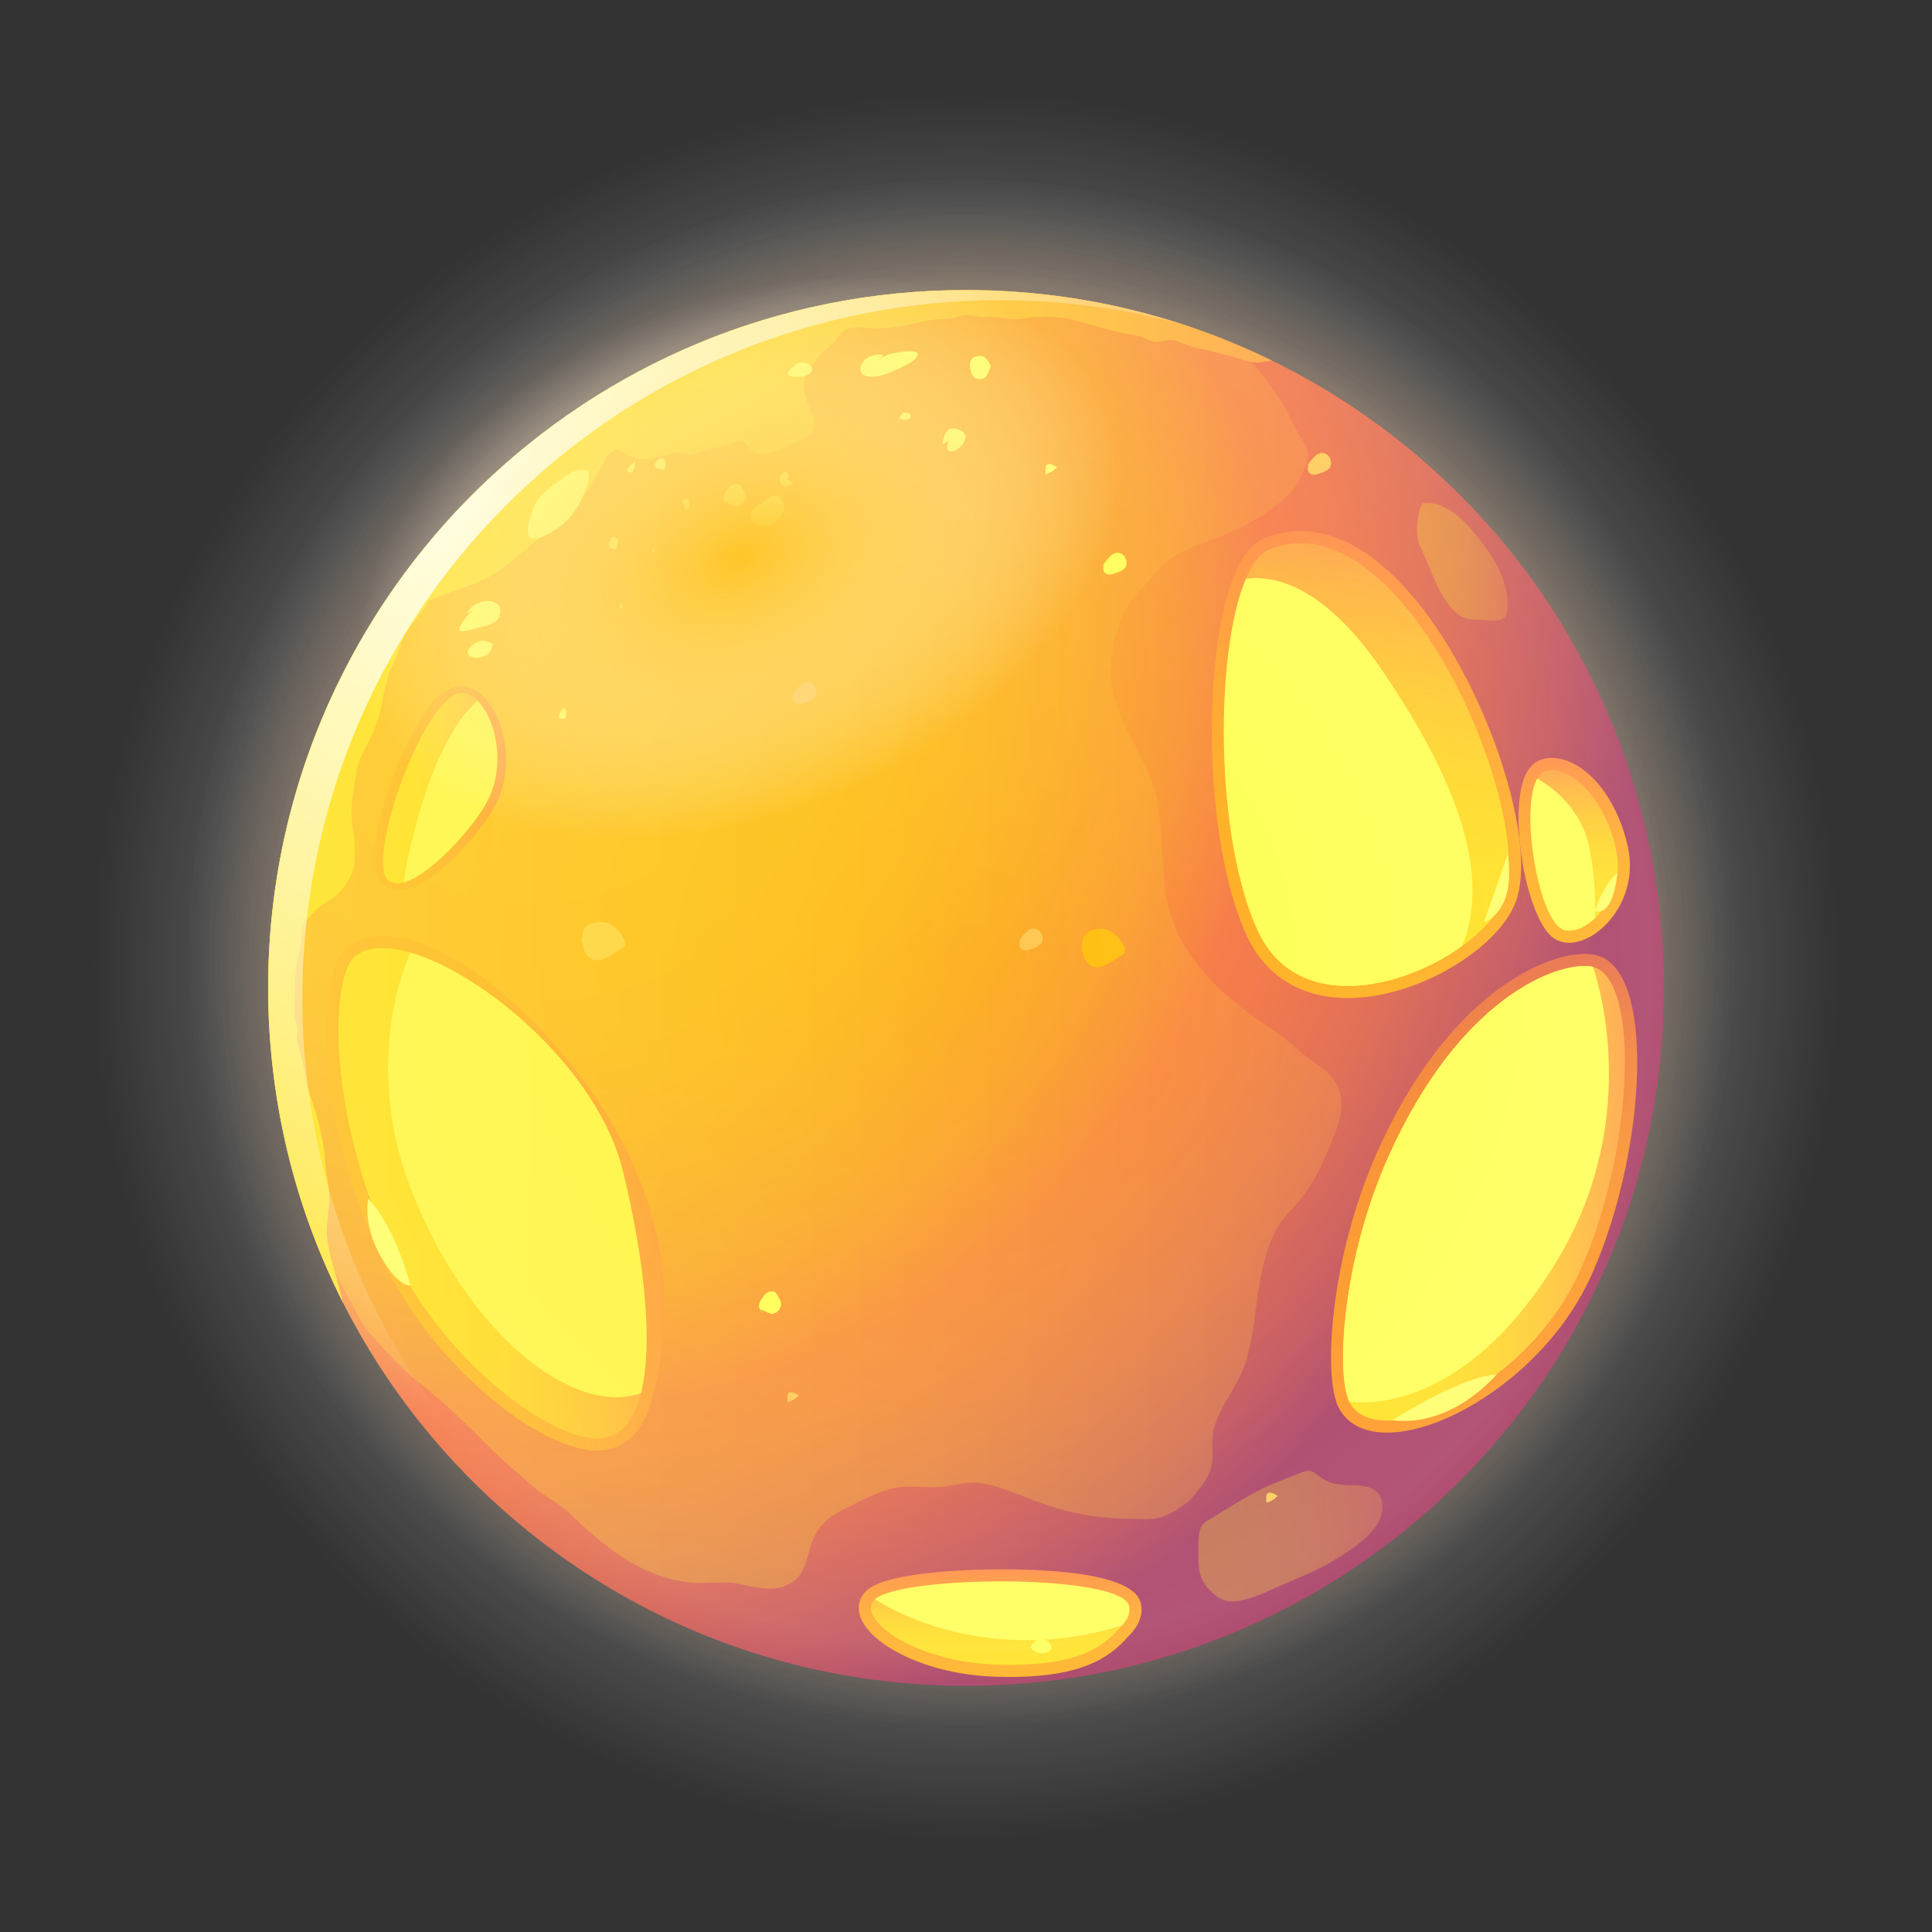 <svg width="440" height="440" viewBox="0 0 440 440" fill="none" xmlns="http://www.w3.org/2000/svg">
    <rect x="0" y="0" width="440" height="440" fill="#333333" stroke="none"/>
    <circle cx="220" cy="220" r="160" fill="url(#paint0_radial_2164_295449)" />
    <path
        d="M219.125 392.865C316.327 392.865 395.125 314.067 395.125 216.865C395.125 119.663 316.327 40.865 219.125 40.865C121.923 40.865 43.125 119.663 43.125 216.865C43.125 314.067 121.923 392.865 219.125 392.865Z"
        fill="url(#paint1_radial_2164_295449)" style="mix-blend-mode:screen" />
    <path
        d="M220.001 395.171C316.744 395.171 395.17 316.745 395.17 220.002C395.17 123.259 316.744 44.833 220.001 44.833C123.258 44.833 44.832 123.259 44.832 220.002C44.832 316.745 123.258 395.171 220.001 395.171Z"
        fill="url(#paint2_radial_2164_295449)" />
    <path fill-rule="evenodd" clip-rule="evenodd"
        d="M378.932 225.001C378.932 270.957 359.441 312.338 328.261 341.338C313.345 355.234 295.787 366.261 276.408 373.621C258.873 380.292 239.88 383.93 220.002 383.93C212.945 383.93 205.971 383.46 199.16 382.579C168.475 378.554 140.58 365.79 117.972 346.825C101.541 333.069 87.925 316.033 78.137 296.732C71.988 284.602 67.357 271.591 64.492 257.946C64.464 257.918 64.464 257.862 64.464 257.806C62.261 247.217 61.073 236.246 61.073 225.001C61.073 193.626 70.171 164.38 85.856 139.732C92.527 129.255 100.358 119.663 109.205 111.059C137.85 83.215 176.911 66.067 220.002 66.067C223.478 66.067 226.897 66.179 230.312 66.398C248.368 67.558 265.6 71.718 281.481 78.416C284.266 79.576 286.996 80.816 289.698 82.139C305.136 89.667 319.14 99.617 331.271 111.524C360.684 140.333 378.936 180.526 378.936 224.996L378.932 225.001Z"
        fill="url(#paint3_radial_2164_295449)" />
    <path fill-rule="evenodd" clip-rule="evenodd"
        d="M136.084 330.367C122.761 330.367 98.238 310.96 86.583 285.934C71.997 254.703 71.885 221.875 78.934 215.824C80.96 214.058 83.69 213.159 87.021 213.159C89.182 213.159 91.605 213.546 94.228 214.305C111.119 219.192 134.416 242.503 144.493 265.833C154.364 288.683 151.434 306.841 148.653 317.943C146.137 328.168 140.435 330.344 136.093 330.367H136.079H136.084Z"
        fill="url(#paint4_linear_2164_295449)" />
    <path fill-rule="evenodd" clip-rule="evenodd"
        d="M145.979 317.272C144.409 323.668 141.264 327.581 136.08 327.609C124.582 327.609 100.545 309.385 89.075 284.769C74.438 253.422 75.263 222.602 80.723 217.915C83.48 215.516 88.027 215.381 93.459 216.951C110.523 221.884 136.243 243.886 141.814 266.489C146.557 285.734 148.9 305.607 145.979 317.272Z"
        fill="url(#paint5_linear_2164_295449)" />
    <path fill-rule="evenodd" clip-rule="evenodd"
        d="M91.158 202.715C89.392 202.771 87.878 202.132 86.774 200.865C82.437 195.746 88.772 178.183 91.577 171.843C96.072 161.683 100.512 156.456 104.774 156.307C106.354 156.255 107.914 156.824 109.279 157.918H109.344L110.174 158.715C115.032 163.565 117.283 174.587 112.885 183.265C109.698 189.55 99.72 200.604 92.988 202.421C92.369 202.593 91.745 202.696 91.153 202.715H91.158Z"
        fill="url(#paint6_linear_2164_295449)" />
    <path fill-rule="evenodd" clip-rule="evenodd"
        d="M111.105 182.222C107.989 188.362 98.02 199.323 91.894 200.982C90.333 201.42 89.033 201.21 88.144 200.19C83.615 194.846 96.687 158.133 105.115 157.839C106.382 157.797 107.644 158.422 108.73 159.572H108.757C112.801 163.606 115.307 173.925 111.101 182.227L111.105 182.222Z"
        fill="url(#paint7_linear_2164_295449)" />
    <path fill-rule="evenodd" clip-rule="evenodd"
        d="M315.893 326.272C310.545 326.272 306.595 324.176 304.768 320.37C301.251 312.967 303.054 285.953 313.783 262.083C329.701 226.617 351.544 217.244 360.875 217.244C361.537 217.244 362.147 217.286 362.702 217.366C363.06 217.421 363.368 217.487 363.68 217.589C366.098 218.181 368.213 220.142 369.759 223.352C376.043 236.41 372.428 268.651 362.17 290.993C352.602 311.784 330.106 326.272 315.898 326.272H315.893Z"
        fill="url(#paint8_linear_2164_295449)" />
    <path fill-rule="evenodd" clip-rule="evenodd"
        d="M359.664 289.843C347.068 317.216 313.019 331.196 307.256 319.177C304.335 313.028 305.518 287.197 316.298 263.215C332.482 227.153 354.619 218.996 362.31 220.095C362.478 220.123 362.641 220.151 362.809 220.207C373.7 222.909 372.042 262.884 359.664 289.847V289.843Z"
        fill="url(#paint9_linear_2164_295449)" />
    <path fill-rule="evenodd" clip-rule="evenodd"
        d="M357.396 214.706C356.18 214.706 355.076 214.412 354.111 213.83C347.547 209.879 343.168 184.043 347.692 175.961C348.936 173.715 350.603 172.989 351.782 172.774C352.271 172.677 352.816 172.625 353.375 172.625C360.782 172.625 368.245 181.346 370.742 192.908C372.494 200.926 369 207.573 365.143 211.123C362.73 213.392 359.897 214.706 357.396 214.706Z"
        fill="url(#paint10_linear_2164_295449)" />
    <path fill-rule="evenodd" clip-rule="evenodd"
        d="M363.274 209.097C360.573 211.631 357.456 212.623 355.527 211.468C350.263 208.296 346.21 184.258 350.096 177.312C350.645 176.32 351.363 175.658 352.276 175.49C357.68 174.414 365.483 181.612 368.045 193.491C369.508 200.19 366.75 205.896 363.274 209.097Z"
        fill="url(#paint11_linear_2164_295449)" />
    <path fill-rule="evenodd" clip-rule="evenodd"
        d="M229.971 381.913C229.003 381.913 227.996 381.899 226.948 381.867C210.662 381.382 198.182 374.446 195.964 368.292C195.135 365.995 195.69 363.703 197.446 362.156C202.584 357.628 223.752 357.4 227.945 357.4C241.664 357.4 258.332 358.742 259.818 365.143C260.196 366.773 260.107 369.293 257.559 372.051C253.786 376.202 248.596 381.913 229.971 381.913Z"
        fill="url(#paint12_linear_2164_295449)" />
    <path fill-rule="evenodd" clip-rule="evenodd"
        d="M255.537 370.178C251.675 374.422 246.821 379.696 227.032 379.109C207.802 378.54 194.641 368.301 199.272 364.22C205.528 358.704 255.43 358.402 257.14 365.762C257.471 367.197 256.921 368.683 255.542 370.174L255.537 370.178Z"
        fill="url(#paint13_linear_2164_295449)" />
    <path fill-rule="evenodd" clip-rule="evenodd"
        d="M306.949 227.307C296.327 227.307 288.156 222.257 283.936 213.084C273.85 191.101 273.85 148.061 281.201 130.741C283.06 126.362 285.263 123.706 287.942 122.616C290.611 121.512 293.397 120.949 296.211 120.949C305.602 120.949 315.339 127.233 324.371 139.121C339.167 158.594 349.476 190.211 345.591 204.177C344.347 208.682 340.453 213.476 334.62 217.668C326.295 223.701 315.949 227.302 306.953 227.302L306.949 227.307Z"
        fill="url(#paint14_linear_2164_295449)" />
    <path fill-rule="evenodd" clip-rule="evenodd"
        d="M342.926 203.446C341.822 207.443 338.1 211.771 333.004 215.437C319.107 225.499 295.125 230.819 286.442 211.934C276.626 190.542 276.682 148.443 283.74 131.822C285.203 128.374 286.936 126.003 288.976 125.179C318.944 112.773 348.745 182.548 342.926 203.446Z"
        fill="url(#paint15_linear_2164_295449)" />
    <path fill-rule="evenodd" clip-rule="evenodd"
        d="M145.979 317.272C130.457 322.815 106.475 303.403 93.957 271.758C82.931 243.97 91.283 221.889 93.459 216.951C110.523 221.884 136.242 243.886 141.814 266.489C146.556 285.734 148.9 305.607 145.979 317.272Z"
        fill="#FFFF45" />
    <path fill-rule="evenodd" clip-rule="evenodd"
        d="M255.537 370.178C222.62 380.353 199.272 364.225 199.272 364.225C205.528 358.709 255.43 358.406 257.14 365.767C257.471 367.202 256.921 368.688 255.542 370.178H255.537Z"
        fill="#FFFF45" />
    <path fill-rule="evenodd" clip-rule="evenodd"
        d="M354.423 287.392C331.983 324.031 307.256 319.177 307.256 319.177C304.335 313.028 305.518 287.197 316.298 263.215C332.482 227.153 354.619 218.996 362.31 220.095C362.478 220.123 362.641 220.151 362.809 220.207C367.136 233.577 370.612 260.983 354.428 287.392H354.423Z"
        fill="#FFFF45" />
    <path fill-rule="evenodd" clip-rule="evenodd"
        d="M333.004 215.437C319.107 225.499 295.125 230.819 286.442 211.934C276.626 190.542 276.682 148.443 283.74 131.822C289.945 130.992 301.382 133.061 314.728 152.608C333.059 179.459 339.209 200.083 333.008 215.437H333.004Z"
        fill="#FFFF45" />
    <path fill-rule="evenodd" clip-rule="evenodd"
        d="M363.274 209.097C360.573 211.631 357.456 212.623 355.527 211.468C350.263 208.296 346.21 184.258 350.096 177.312C354.26 179.711 360.433 184.7 362.087 193.659C363.135 199.281 363.382 204.657 363.274 209.097Z"
        fill="#FFFF45" />
    <path fill-rule="evenodd" clip-rule="evenodd"
        d="M111.105 182.222C107.989 188.362 98.019 199.323 91.894 200.982C92.285 198.541 96.953 170.04 108.729 159.572H108.757C112.801 163.607 115.307 173.925 111.101 182.227L111.105 182.222Z"
        fill="#FFFF45" />
    <path style="mix-blend-mode:soft-light" opacity="0.3" fill-rule="evenodd" clip-rule="evenodd"
        d="M302.211 262.553C300.641 266.331 298.875 269.527 296.448 272.806C294.599 275.289 292.149 277.162 290.686 279.948C285.697 289.377 286.745 299.961 283.819 309.86C282.249 315.264 278.141 319.564 276.543 325.024C275.825 327.507 276.212 329.738 276.128 332.3C276.016 335.277 274.502 337.317 272.709 339.633C270.78 342.167 268.05 344.128 265.073 345.311C262.674 346.276 260.084 345.889 257.517 345.889C251.811 345.889 246.295 345.116 240.784 343.518C235.739 342.055 231.052 339.712 225.951 338.282C222.448 337.317 220.054 337.62 216.55 338.338C213.574 338.943 210.21 338.612 207.178 338.557C201.83 338.445 196.784 341.477 192.042 343.821C188.539 345.558 186.252 347.543 184.901 351.349C183.331 355.676 183.387 359.701 178.174 361.411C175.141 362.403 171.447 361.355 168.47 360.75C165.74 360.172 162.791 360.503 160.006 360.531C154.574 360.559 149.501 358.933 144.707 356.394C139.084 353.417 134.123 348.866 129.6 344.538C127.145 342.195 124.005 340.872 121.466 338.584C117.963 335.496 114.52 332.71 111.236 329.375C106.274 324.329 100.843 319.172 95.304 314.766C91.363 311.649 87.971 307.792 84.636 304.153C81.85 301.121 80.196 296.681 78.128 293.183C74.075 286.265 70.767 277.935 68.783 270.165C66.468 261.151 63.849 251.335 63.957 241.963C64.069 234.052 62.937 226.384 62.937 218.446C62.247 233.526 63.02 246.043 64.451 257.815C62.247 247.227 61.059 236.256 61.059 225.01C61.059 193.635 70.157 164.389 85.842 139.741C92.513 129.264 100.344 119.672 109.191 111.068C137.836 83.224 176.897 66.076 219.988 66.076C223.464 66.076 226.883 66.188 230.298 66.407C248.354 67.567 265.586 71.727 281.467 78.426C285.548 82.921 289.628 87.715 292.577 92.788C293.788 94.884 294.757 97.172 295.969 99.268C297.045 101.113 298.2 102.11 297.869 104.397C297.678 105.748 296.737 107.458 296.188 108.725C294.422 112.969 289.489 116.085 285.711 118.428C280.446 121.736 274.297 123.087 268.702 125.984C265.092 127.829 263.876 129.511 261.426 132.544C260.187 134.086 258.533 135.301 257.457 136.955C254.396 141.67 252.77 148.341 252.989 153.884C253.376 164.552 261.645 172.299 263.573 182.418C265.283 191.157 264.044 200.418 266.825 209.022C269.914 218.614 278.35 226.501 286.26 232.068C289.54 234.383 292.768 236.312 295.661 239.098C298.363 241.688 302.169 243.178 304.098 246.402C307.293 251.75 304.289 257.485 302.197 262.558L302.211 262.553Z"
        fill="url(#paint16_linear_2164_295449)" />
    <path fill-rule="evenodd" clip-rule="evenodd"
        d="M289.694 82.143C289.172 82.199 288.645 82.255 288.124 82.362C286.33 82.693 284.928 82.53 283.162 82.031C281.895 81.673 280.982 81.151 279.631 80.927C277.703 80.625 275.909 79.796 273.98 79.549C271.94 79.274 270.174 78.472 268.246 77.783C266.732 77.233 265.931 77.424 264.468 77.783C263.005 78.17 261.985 77.564 260.69 77.01C259.227 76.376 257.769 76.264 256.222 75.962C252.197 75.132 248.2 73.837 244.203 72.817C241.72 72.183 239.433 72.183 236.899 72.156C234.914 72.128 233.121 72.705 231.136 72.705C229.813 72.705 228.681 72.486 227.358 72.291C226.007 72.044 224.628 72.319 223.277 72.123C221.265 71.82 220.189 71.517 218.148 72.151C216.63 72.649 215.446 72.593 213.932 72.673C212.251 72.757 210.35 73.194 208.696 73.581C205.719 74.27 202.463 74.82 199.407 74.764C197.534 74.764 194.777 74.243 192.983 74.876C191.823 75.291 191.245 76.53 190.449 77.359C188.907 78.957 187.002 80.392 185.707 82.185C184.411 83.979 182.949 85.824 183.06 88.083C183.172 90.04 184.081 92.327 184.933 94.12C185.814 96.021 186.116 97.759 184.16 99.026C181.705 100.652 178.868 102.142 176.054 102.939C174.181 103.489 172.5 103.819 170.925 102.468C170.347 101.97 169.989 101.006 169.271 100.619C168.526 100.232 167.753 100.619 166.956 100.866C164.972 101.444 163.043 102.105 161.03 102.436C159.791 102.627 158.715 103.288 157.504 103.512C156.041 103.787 154.993 102.711 153.479 103.069C151.355 103.568 149.235 104.448 147.027 104.56C145.457 104.644 143.473 103.954 142.15 103.153C141.376 102.711 141.185 102.273 140.3 102.52C139.583 102.683 138.507 103.568 138.12 104.117C137.598 104.863 137.403 105.827 136.881 106.6C136.331 107.453 135.805 108.282 135.311 109.191C134.402 110.956 133.326 112.61 132.166 114.18C131.337 115.284 130.76 116.77 129.851 117.79C129.381 118.34 128.36 118.727 127.755 119.141C126.101 120.301 124.363 121.345 122.766 122.588C119.677 125.016 116.756 127.69 113.612 130.033C111.212 131.826 107.849 132.874 105.119 134.002C103.409 134.691 101.644 135.185 99.934 135.902C99.385 136.121 98.364 136.373 97.894 136.783C97.288 137.305 96.957 138.274 96.403 138.986C94.912 140.808 93.342 142.625 92.215 144.721C91.526 145.932 91.111 147.176 90.673 148.499C90.067 150.293 89.103 151.946 88.493 153.735C87.254 157.485 87.002 161.398 85.628 165.121C84.827 167.301 83.671 169.285 82.679 171.27C80.969 174.633 80.723 178.63 80.224 182.352C79.949 184.533 80.056 187.039 80.443 189.163C80.858 191.45 80.746 193.822 80.718 196.165C80.69 198.648 79.12 201.07 77.546 202.948C76.111 204.685 73.935 205.347 72.337 206.889C70.986 208.212 69.361 209.73 68.783 211.603C68.536 212.432 68.755 213.369 68.62 214.249C68.261 216.206 67.767 218.055 67.488 220.04C67.185 222.495 67.129 224.81 67.129 227.288C67.129 228.527 67.045 229.799 67.101 231.038C67.157 232.226 67.595 233.326 67.679 234.514C67.735 235.343 67.567 236.167 67.679 236.997C67.847 237.933 68.201 238.897 68.424 239.81C68.974 242.014 69.388 244.166 69.803 246.369C70.19 248.41 70.991 250.422 71.624 252.407C72.505 255.109 73.087 257.895 73.609 260.704C74.024 262.8 73.996 264.975 74.299 267.1C74.545 268.809 74.932 270.547 75.016 272.257C75.1 274.847 74.466 277.442 74.438 280.06C74.41 284.471 76.176 288.883 77.196 293.127C77.499 294.315 77.802 295.526 78.132 296.709C67.218 275.15 61.068 250.781 61.068 224.978C61.068 193.603 70.166 164.357 85.852 139.708C92.522 129.231 100.353 119.64 109.2 111.035C137.845 83.192 176.907 66.044 219.998 66.044C223.473 66.044 226.892 66.155 230.307 66.374C251.508 67.725 271.577 73.241 289.689 82.115L289.694 82.143Z"
        fill="url(#paint17_linear_2164_295449)" />
    <path style="mix-blend-mode:soft-light" opacity="0.3" fill-rule="evenodd" clip-rule="evenodd"
        d="M275.723 345.884C278.844 344.021 281.877 342.032 285.054 340.289C288.473 338.417 291.855 337.122 295.465 335.715C298.135 334.676 298.414 334.592 300.571 336.311C302.551 337.886 304.945 338.221 307.428 338.24C310.829 338.268 314.528 338.533 314.845 342.856C315.278 348.787 306.32 353.953 302.085 356.347C298.666 358.281 294.948 359.585 291.385 361.22C288.375 362.599 284.965 364.202 281.644 364.658C278.774 365.049 276.864 363.703 275.015 361.574C272.793 359.017 272.942 356.566 272.942 353.375C272.942 349.672 272.76 347.151 275.727 345.889L275.723 345.884Z"
        fill="url(#paint18_linear_2164_295449)" />
    <path style="mix-blend-mode:soft-light" opacity="0.3" fill-rule="evenodd" clip-rule="evenodd"
        d="M323.086 123.711C325.471 128.43 327.171 134.789 330.772 138.716C332.687 140.798 334.168 141.153 336.819 141.12C338.128 141.106 340.546 141.609 341.762 141.171C343.481 140.552 343.378 138.642 343.318 136.96C343.085 130.694 338.832 124.88 334.9 120.366C332.347 117.431 328.08 113.868 323.901 114.664C322.676 117.52 322.387 120.678 323.081 123.706L323.086 123.711Z"
        fill="url(#paint19_linear_2164_295449)" />
    <g style="mix-blend-mode:screen">
        <path fill-rule="evenodd" clip-rule="evenodd"
            d="M125.752 349.131C109.321 335.375 95.704 318.339 85.917 299.038C79.768 286.908 75.137 273.896 72.272 260.252C72.244 260.224 72.244 260.168 72.244 260.112C70.041 249.523 68.853 238.552 68.853 227.307C68.853 195.932 77.951 166.686 93.636 142.038C100.307 131.561 108.138 121.969 116.984 113.365C145.629 85.521 184.691 68.373 227.782 68.373C231.257 68.373 234.677 68.485 238.091 68.704C248.866 69.393 259.343 71.177 269.42 73.912C257 69.84 243.891 67.269 230.312 66.398C226.892 66.179 223.473 66.067 220.002 66.067C176.911 66.067 137.85 83.215 109.205 111.059C100.353 119.658 92.527 129.255 85.856 139.732C70.171 164.38 61.073 193.626 61.073 225.001C61.073 236.251 62.256 247.222 64.464 257.806C64.464 257.862 64.464 257.918 64.492 257.946C67.357 271.591 71.993 284.606 78.137 296.732C87.925 316.028 101.541 333.069 117.972 346.825C135.385 361.434 155.943 372.345 178.49 378.433C158.985 372.07 141.143 362.045 125.752 349.131Z"
            fill="url(#paint20_radial_2164_295449)" />
    </g>
    <path fill-rule="evenodd" clip-rule="evenodd"
        d="M235.59 373.835C235.138 374.464 234.416 375 235.04 375.666C235.357 376.006 235.972 376.276 236.419 376.393C237.16 376.584 238.478 376.472 239.065 376.001C239.652 375.531 239.563 374.911 239.195 374.357C238.464 373.258 237.57 373.095 236.377 373.574L235.594 373.835H235.59Z"
        fill="#FFFF45" />
    <path fill-rule="evenodd" clip-rule="evenodd"
        d="M131.672 107.104C130.005 107.653 129.353 107.812 127.671 109.205C126.334 110.309 124.894 111.329 123.599 112.545C121.871 114.171 121.363 115.885 120.846 117.65C120.338 119.369 119.863 121.303 120.557 122.248C120.925 122.747 122.029 122.719 122.873 122.486C124.102 122.141 125.477 121.27 126.79 120.436C128.463 119.369 129.967 117.781 131.207 115.95C132.059 114.697 132.586 113.262 133.173 112C133.587 111.115 133.759 110.341 134.02 109.503C134.249 108.771 134.267 108.306 134.128 107.798C133.927 107.076 133.489 107.01 131.677 107.099L131.672 107.104Z"
        fill="#FFFF45" />
    <path fill-rule="evenodd" clip-rule="evenodd"
        d="M150.488 104.211C149.808 104.774 148.327 105.832 149.501 106.656C149.818 106.88 150.097 106.763 150.432 106.857C150.693 106.931 150.759 107.136 151.066 107.02C152.021 106.656 151.639 103.945 150.563 104.49L150.488 104.211Z"
        fill="#FFFF45" />
    <path fill-rule="evenodd" clip-rule="evenodd"
        d="M155.422 114.063C155.855 113.821 156.302 113.695 156.759 113.686C156.861 114.273 157.401 115.424 156.563 115.88C155.86 116.262 156.074 115.004 155.738 114.716L155.422 114.063Z"
        fill="#FFFF45" />
    <path fill-rule="evenodd" clip-rule="evenodd"
        d="M165.037 114.338C165.936 114.692 166.826 115.065 167.706 115.452C167.99 115.2 168.424 115.247 168.759 115.023C169.192 114.739 169.579 114.133 169.747 113.63C169.998 112.871 169.611 112.247 169.262 111.669C169.029 111.282 168.806 110.709 168.452 110.448C168.037 110.141 167.226 110.262 166.793 110.467C166.257 110.723 165.866 111.273 165.507 111.762C165.172 112.223 164.781 112.987 164.762 113.565C164.743 114.189 165.242 114.846 165.698 115.163L165.037 114.338Z"
        fill="#FFFF45" />
    <path fill-rule="evenodd" clip-rule="evenodd"
        d="M173.124 298.186C174.023 298.54 174.913 298.913 175.793 299.299C176.077 299.048 176.511 299.094 176.846 298.871C177.279 298.587 177.666 297.981 177.834 297.478C178.085 296.718 177.699 296.094 177.349 295.512C177.116 295.125 176.893 294.552 176.539 294.291C176.124 293.984 175.313 294.105 174.88 294.31C174.344 294.566 173.953 295.116 173.594 295.605C173.259 296.066 172.868 296.83 172.854 297.408C172.835 298.032 173.334 298.689 173.79 299.006L173.129 298.177L173.124 298.186Z"
        fill="#FFFF45" />
    <path fill-rule="evenodd" clip-rule="evenodd"
        d="M139.378 122.961C138.991 123.231 138.679 123.567 138.437 123.972C138.805 124.433 138.986 124.866 139.611 125.048C139.862 125.118 140.128 125.127 140.333 124.932C140.594 124.675 140.454 124.391 140.524 124.14C140.696 123.529 140.864 123.371 140.519 122.812C140.309 122.477 140.165 122.341 139.802 122.341C139.545 122.341 138.991 122.411 138.861 122.7L139.378 122.966V122.961Z"
        fill="#FFFF45" />
    <path fill-rule="evenodd" clip-rule="evenodd"
        d="M141.418 137.198C141.353 137.351 140.659 139.112 141.558 138.604C142.01 138.348 141.847 137.659 141.544 137.458C141.558 137.402 141.577 137.342 141.59 137.286L141.418 137.198Z"
        fill="#FFFF45" />
    <path fill-rule="evenodd" clip-rule="evenodd"
        d="M128.151 161.44C127.55 162.228 127.475 162.544 127.2 163.36C127.457 163.597 127.96 163.732 128.291 163.718C128.817 163.695 128.84 163.527 128.859 163.024C128.873 162.619 129.041 162.297 128.943 161.906C128.84 161.506 128.444 161.096 127.978 161.352L128.151 161.44Z"
        fill="#FFFF45" />
    <path fill-rule="evenodd" clip-rule="evenodd"
        d="M148.471 124.68C148.816 124.997 149.03 125.388 149.119 125.854C148.639 125.975 148.583 125.505 148.513 125.132C148.401 124.536 148.676 124.722 148.956 124.247C149.007 124.256 149.063 124.27 149.114 124.279L148.471 124.685V124.68Z"
        fill="#FFFF45" />
    <path fill-rule="evenodd" clip-rule="evenodd"
        d="M143.771 105.906C143.389 106.172 143.076 106.507 142.834 106.913C143.062 107.192 142.951 107.7 143.477 107.663C143.85 107.635 144.153 107.239 144.334 106.931C144.544 106.573 144.563 106.284 144.586 105.897C144.6 105.701 144.595 104.858 144.236 105.413L143.766 105.906H143.771Z"
        fill="#FFFF45" />
    <path fill-rule="evenodd" clip-rule="evenodd"
        d="M204.629 96.17C204.746 95.737 204.811 95.136 205.039 94.745C205.105 94.633 205.268 94.535 205.347 94.418C205.612 94.037 205.528 93.971 205.962 93.962C206.456 93.948 206.777 93.999 207.168 94.311C208.505 95.378 205.109 96.203 204.983 95.168L204.629 96.17Z"
        fill="#FFFF45" />
    <path fill-rule="evenodd" clip-rule="evenodd"
        d="M216.029 100.386C215.856 101.159 215.363 102.203 216.075 102.715C216.69 103.158 217.981 102.464 218.47 102.021C219.336 101.229 220.394 99.729 219.565 98.625C219.08 97.978 217.71 97.484 216.919 97.558C215.297 97.712 214.827 99.645 214.603 101.192L216.029 100.391V100.386Z"
        fill="#FFFF45" />
    <path fill-rule="evenodd" clip-rule="evenodd"
        d="M221.018 84.724C220.846 83.396 220.603 82.087 221.782 81.393C222.425 81.016 223.599 80.881 224.204 81.333C224.642 81.659 225.029 82.264 225.299 82.716C225.704 83.387 225.597 83.387 225.388 84.002C224.903 85.409 224.572 86.336 223.175 86.336C221.325 86.336 221.041 84.901 221.018 83.117V84.724Z"
        fill="#FFFF45" />
    <path fill-rule="evenodd" clip-rule="evenodd"
        d="M238.119 108.012C239.13 107.737 240.001 107.206 240.728 106.428C240.001 105.976 238.408 105.04 238.119 106.405V108.012Z"
        fill="#FFFF45" />
    <path fill-rule="evenodd" clip-rule="evenodd"
        d="M179.338 319.377C180.349 319.103 181.22 318.572 181.947 317.794C181.22 317.342 179.627 316.405 179.338 317.77V319.377Z"
        fill="#FFC445" />
    <path fill-rule="evenodd" clip-rule="evenodd"
        d="M288.389 342.251C289.4 341.976 290.271 341.445 290.998 340.667C290.271 340.215 288.678 339.279 288.389 340.643V342.251Z"
        fill="#FFC445" />
    <path fill-rule="evenodd" clip-rule="evenodd"
        d="M251.298 128.491C252.304 127.252 253.763 124.992 255.589 126.231C256.651 126.953 256.954 128.859 255.938 129.613C254.997 130.317 254.135 130.517 253.073 130.806C252.262 131.03 251.056 130.494 251.298 129.292V128.491Z"
        fill="#FFFF45" />
    <path fill-rule="evenodd" clip-rule="evenodd"
        d="M180.675 157.96C181.682 156.721 183.14 154.462 184.966 155.701C186.028 156.423 186.331 158.328 185.315 159.083C184.374 159.787 183.512 159.987 182.45 160.276C181.64 160.499 180.433 159.964 180.675 158.762V157.96Z"
        fill="#FFC445" />
    <path fill-rule="evenodd" clip-rule="evenodd"
        d="M297.874 105.757C298.88 104.518 300.338 102.259 302.164 103.498C303.226 104.22 303.529 106.125 302.514 106.88C301.573 107.583 300.711 107.784 299.649 108.073C298.838 108.296 297.632 107.76 297.874 106.559V105.757Z"
        fill="#FFC445" />
    <path fill-rule="evenodd" clip-rule="evenodd"
        d="M232.184 214.072C233.191 212.833 234.649 210.574 236.475 211.813C237.537 212.53 237.84 214.44 236.824 215.195C235.883 215.898 235.021 216.099 233.959 216.387C233.149 216.611 231.942 216.075 232.184 214.873V214.072Z"
        fill="#FFC445" />
    <path fill-rule="evenodd" clip-rule="evenodd"
        d="M174.736 113.705C173.445 114.525 171.274 115.54 171.055 117.31C170.925 118.377 171.414 119.006 172.378 119.472C173.198 119.868 174.433 119.9 175.257 119.486C176.441 118.89 177.806 117.907 178.337 116.649C178.719 115.74 178.658 115.121 178.23 114.222C178.001 113.737 177.545 113.16 177.028 112.978C175.379 112.405 174.386 114.021 173.17 114.753L174.736 113.709V113.705Z"
        fill="#FFFF45" />
    <path fill-rule="evenodd" clip-rule="evenodd"
        d="M178.914 109.004C179.618 109.251 180.209 109.647 180.694 110.178C179.995 110.416 179.24 110.97 178.523 110.714C177.591 110.383 177.419 109.498 177.629 108.608C177.745 108.124 178.616 107.267 179.115 107.481C179.366 107.588 179.417 107.933 179.497 108.152C179.669 108.613 179.683 108.515 179.431 109H178.91L178.914 109.004Z"
        fill="#FFFF45" />
    <path fill-rule="evenodd" clip-rule="evenodd"
        d="M108.138 138.516C106.754 139.732 105.45 141.185 104.714 142.923C104.341 143.808 105.003 143.85 105.809 143.696C107.365 143.393 108.934 142.96 110.472 142.569C111.385 142.336 112.689 141.856 113.323 141.083C113.807 140.491 114.008 139.466 113.9 138.721C113.751 137.677 113.011 137.272 112.06 137.006C109.894 136.406 107.113 137.831 106.307 139.83L108.133 138.525L108.138 138.516Z"
        fill="#FFFF45" />
    <path fill-rule="evenodd" clip-rule="evenodd"
        d="M109.181 145.83C110.29 145.858 111.32 146.128 112.27 146.631C111.995 146.957 112.084 147.4 111.939 147.786C111.725 148.355 111.185 148.928 110.677 149.249C109.829 149.785 108.417 149.985 107.476 149.626C104.616 148.541 109.004 145.15 109.969 146.351L109.186 145.83H109.181Z"
        fill="#FFFF45" />
    <path fill-rule="evenodd" clip-rule="evenodd"
        d="M200.073 81.841C201.14 81.328 202.1 80.676 203.255 80.48C204.583 80.257 205.813 79.996 207.164 80C207.844 80 209.362 79.945 208.92 81.053C208.44 82.255 205.854 83.397 204.83 83.881C203.069 84.71 201.415 85.544 199.44 85.749C198.443 85.852 196.77 85.926 196.207 84.929C195.732 84.091 195.96 83.401 196.421 82.623C196.906 81.813 197.418 81.472 198.308 81.123C198.718 80.96 201.005 80.35 201.121 81.062L200.078 81.845L200.073 81.841Z"
        fill="#FFFF45" />
    <path fill-rule="evenodd" clip-rule="evenodd"
        d="M182.31 82.362C181.84 82.702 178.23 84.706 179.949 85.572C180.871 86.038 182.688 85.903 183.624 85.507C184.458 85.153 185.301 84.603 184.779 83.643C183.722 81.706 181.067 82.823 179.697 83.667L182.31 82.362Z"
        fill="#FFFF45" />
    <path fill-rule="evenodd" clip-rule="evenodd"
        d="M132.427 213.998C132.693 215.484 133 217.105 134.291 218.088C135.628 219.103 137.146 218.693 138.46 217.92C139.434 217.347 140.356 216.732 141.306 216.145C141.861 215.805 142.35 215.717 142.373 214.925C142.401 214.072 141.614 212.926 141.125 212.283C140.538 211.51 139.359 210.588 138.446 210.247C136.452 209.502 132.646 210.247 132.693 212.959L132.432 214.002L132.427 213.998Z"
        fill="#FFD32F" />
    <path fill-rule="evenodd" clip-rule="evenodd"
        d="M246.295 215.581C246.56 217.067 246.868 218.689 248.158 219.672C249.495 220.692 251.014 220.277 252.328 219.504C253.301 218.931 254.224 218.316 255.174 217.729C255.728 217.389 256.218 217.3 256.241 216.508C256.269 215.656 255.481 214.51 254.992 213.867C254.405 213.094 253.227 212.171 252.314 211.831C250.32 211.086 246.514 211.831 246.56 214.538L246.3 215.581H246.295Z"
        fill="#FFBA00" />
    <path style="mix-blend-mode:screen"
        d="M189.831 181.465C236.22 162.05 263.736 122.2 251.288 92.457C238.84 62.714 191.143 54.342 144.753 73.756C98.364 93.171 70.849 133.021 83.296 162.764C95.744 192.507 143.441 200.879 189.831 181.465Z"
        fill="url(#paint21_radial_2164_295449)" />
    <path fill-rule="evenodd" clip-rule="evenodd"
        d="M83.872 273.002C83.872 273.002 82.567 278.718 86.578 285.934C90.589 293.15 93.492 292.787 93.492 292.787C93.492 292.787 90.044 279.356 83.872 273.002Z"
        fill="#FFFF59" />
    <path fill-rule="evenodd" clip-rule="evenodd"
        d="M343.346 194.627C343.346 194.627 338.678 208.081 337.998 209.968C337.998 209.968 345.344 207.895 343.346 194.627Z"
        fill="#FFFF59" />
    <path fill-rule="evenodd" clip-rule="evenodd"
        d="M368.348 198.829C368.348 198.829 365.119 201.294 363.298 207.485C363.298 207.485 367.267 209.348 368.348 198.829Z"
        fill="#FFFF59" />
    <path fill-rule="evenodd" clip-rule="evenodd"
        d="M317.118 323.458C317.118 323.458 332.174 313.689 340.844 312.995C340.844 312.995 331 325.089 317.118 323.458Z"
        fill="#FFFF59" />
    <circle cx="220" cy="220" r="200" fill="url(#paint22_radial_2164_295449)" fill-opacity="0.2" />
    <defs>
        <radialGradient id="paint0_radial_2164_295449" cx="0" cy="0" r="1"
            gradientUnits="userSpaceOnUse"
            gradientTransform="translate(220 220) rotate(90) scale(160)">
            <stop stop-color="white" />
            <stop offset="1" stop-color="white" stop-opacity="0" />
        </radialGradient>
        <radialGradient id="paint1_radial_2164_295449" cx="0" cy="0" r="1"
            gradientUnits="userSpaceOnUse"
            gradientTransform="translate(219.125 216.864) rotate(45.543) scale(177.209)">
            <stop stop-color="#FF9F00" />
            <stop offset="1" stop-color="white" stop-opacity="0" />
        </radialGradient>
        <radialGradient id="paint2_radial_2164_295449" cx="0" cy="0" r="1"
            gradientUnits="userSpaceOnUse"
            gradientTransform="translate(220.001 220.001) rotate(45) scale(175.169)">
            <stop stop-color="#FF7300" />
            <stop offset="1" stop-color="#FF7300" stop-opacity="0" />
        </radialGradient>
        <radialGradient id="paint3_radial_2164_295449" cx="0" cy="0" r="1"
            gradientUnits="userSpaceOnUse"
            gradientTransform="translate(121.568 150.675) scale(255.3 255.3)">
            <stop stop-color="#FFB80B" />
            <stop offset="0.26" stop-color="#FEB50C" />
            <stop offset="0.38" stop-color="#FDAE10" />
            <stop offset="0.48" stop-color="#FCA017" />
            <stop offset="0.57" stop-color="#F98E21" />
            <stop offset="0.64" stop-color="#F7762E" />
            <stop offset="0.66" stop-color="#F66D33" />
            <stop offset="0.72" stop-color="#EF6735" />
            <stop offset="0.81" stop-color="#DB583D" />
            <stop offset="0.91" stop-color="#BC4049" />
            <stop offset="0.98" stop-color="#A02A54" />
        </radialGradient>
        <linearGradient id="paint4_linear_2164_295449" x1="74.378" y1="271.763" x2="151.331"
            y2="271.763" gradientUnits="userSpaceOnUse">
            <stop offset="0.01" stop-color="#FFA90B" />
            <stop offset="0.37" stop-color="#FFA60D" />
            <stop offset="0.64" stop-color="#FF9C16" />
            <stop offset="0.87" stop-color="#FF8C25" />
            <stop offset="1" stop-color="#FF8031" />
        </linearGradient>
        <linearGradient id="paint5_linear_2164_295449" x1="77.094" y1="271.763" x2="147.265"
            y2="271.763" gradientUnits="userSpaceOnUse">
            <stop offset="0.01" stop-color="#FFE00B" />
            <stop offset="0.31" stop-color="#FFDD0C" />
            <stop offset="0.52" stop-color="#FFD311" />
            <stop offset="0.71" stop-color="#FFC31A" />
            <stop offset="0.89" stop-color="#FFAD26" />
            <stop offset="1" stop-color="#FF9B31" />
        </linearGradient>
        <linearGradient id="paint6_linear_2164_295449" x1="84.815" y1="179.922" x2="115.452"
            y2="178.949" gradientUnits="userSpaceOnUse">
            <stop offset="0.01" stop-color="#FFA90B" />
            <stop offset="0.37" stop-color="#FFA60D" />
            <stop offset="0.64" stop-color="#FF9C16" />
            <stop offset="0.87" stop-color="#FF8C25" />
            <stop offset="1" stop-color="#FF8031" />
        </linearGradient>
        <linearGradient id="paint7_linear_2164_295449" x1="86.701" y1="179.862" x2="113.501"
            y2="179.011" gradientUnits="userSpaceOnUse">
            <stop offset="0.01" stop-color="#FFE00B" />
            <stop offset="0.31" stop-color="#FFDD0C" />
            <stop offset="0.52" stop-color="#FFD311" />
            <stop offset="0.71" stop-color="#FFC31A" />
            <stop offset="0.89" stop-color="#FFAD26" />
            <stop offset="1" stop-color="#FF9B31" />
        </linearGradient>
        <linearGradient id="paint8_linear_2164_295449" x1="337.997" y1="326.272" x2="337.997"
            y2="217.244" gradientUnits="userSpaceOnUse">
            <stop offset="0.01" stop-color="#FF8E0B" />
            <stop offset="0.35" stop-color="#FD8B0D" />
            <stop offset="0.59" stop-color="#F88114" />
            <stop offset="0.81" stop-color="#F07120" />
            <stop offset="1" stop-color="#E65D31" />
        </linearGradient>
        <linearGradient id="paint9_linear_2164_295449" x1="305.882" y1="271.758" x2="370.053"
            y2="271.758" gradientUnits="userSpaceOnUse">
            <stop offset="0.01" stop-color="#FFE00B" />
            <stop offset="0.31" stop-color="#FFDD0C" />
            <stop offset="0.52" stop-color="#FFD311" />
            <stop offset="0.71" stop-color="#FFC31A" />
            <stop offset="0.89" stop-color="#FFAD26" />
            <stop offset="1" stop-color="#FF9B31" />
        </linearGradient>
        <linearGradient id="paint10_linear_2164_295449" x1="358.518" y1="214.706" x2="358.518"
            y2="172.625" gradientUnits="userSpaceOnUse">
            <stop offset="0.01" stop-color="#FFA90B" />
            <stop offset="0.37" stop-color="#FFA60D" />
            <stop offset="0.64" stop-color="#FF9C16" />
            <stop offset="0.87" stop-color="#FF8C25" />
            <stop offset="1" stop-color="#FF8031" />
        </linearGradient>
        <linearGradient id="paint11_linear_2164_295449" x1="358.495" y1="211.948" x2="358.495"
            y2="175.383" gradientUnits="userSpaceOnUse">
            <stop offset="0.01" stop-color="#FFE00B" />
            <stop offset="0.31" stop-color="#FFDD0C" />
            <stop offset="0.52" stop-color="#FFD311" />
            <stop offset="0.71" stop-color="#FFC31A" />
            <stop offset="0.89" stop-color="#FFAD26" />
            <stop offset="1" stop-color="#FF9B31" />
        </linearGradient>
        <linearGradient id="paint12_linear_2164_295449" x1="227.787" y1="381.913" x2="227.787"
            y2="357.4" gradientUnits="userSpaceOnUse">
            <stop offset="0.01" stop-color="#FFA90B" />
            <stop offset="0.37" stop-color="#FFA60D" />
            <stop offset="0.64" stop-color="#FF9C16" />
            <stop offset="0.87" stop-color="#FF8C25" />
            <stop offset="1" stop-color="#FF8031" />
        </linearGradient>
        <linearGradient id="paint13_linear_2164_295449" x1="227.782" y1="379.155" x2="227.782"
            y2="360.158" gradientUnits="userSpaceOnUse">
            <stop offset="0.01" stop-color="#FFE00B" />
            <stop offset="0.31" stop-color="#FFDD0C" />
            <stop offset="0.52" stop-color="#FFD311" />
            <stop offset="0.71" stop-color="#FFC31A" />
            <stop offset="0.89" stop-color="#FFAD26" />
            <stop offset="1" stop-color="#FF9B31" />
        </linearGradient>
        <linearGradient id="paint14_linear_2164_295449" x1="304.633" y1="227.279" x2="318.385"
            y2="123.711" gradientUnits="userSpaceOnUse">
            <stop offset="0.01" stop-color="#FFA90B" />
            <stop offset="0.37" stop-color="#FFA60D" />
            <stop offset="0.64" stop-color="#FF9C16" />
            <stop offset="0.87" stop-color="#FF8C25" />
            <stop offset="1" stop-color="#FF8031" />
        </linearGradient>
        <linearGradient id="paint15_linear_2164_295449" x1="304.987" y1="224.549" x2="318.012"
            y2="126.441" gradientUnits="userSpaceOnUse">
            <stop offset="0.01" stop-color="#FFE00B" />
            <stop offset="0.31" stop-color="#FFDD0C" />
            <stop offset="0.52" stop-color="#FFD311" />
            <stop offset="0.71" stop-color="#FFC31A" />
            <stop offset="0.89" stop-color="#FFAD26" />
            <stop offset="1" stop-color="#FF9B31" />
        </linearGradient>
        <linearGradient id="paint16_linear_2164_295449" x1="61.068" y1="213.946" x2="305.509"
            y2="213.946" gradientUnits="userSpaceOnUse">
            <stop offset="0.01" stop-color="#FFE00B" />
            <stop offset="0.31" stop-color="#FFDD0C" />
            <stop offset="0.52" stop-color="#FFD311" />
            <stop offset="0.71" stop-color="#FFC31A" />
            <stop offset="0.89" stop-color="#FFAD26" />
            <stop offset="1" stop-color="#FF9B31" />
        </linearGradient>
        <linearGradient id="paint17_linear_2164_295449" x1="61.068" y1="181.402" x2="289.694"
            y2="181.402" gradientUnits="userSpaceOnUse">
            <stop offset="0.01" stop-color="#FFE00B" />
            <stop offset="0.31" stop-color="#FFDD0C" />
            <stop offset="0.52" stop-color="#FFD311" />
            <stop offset="0.71" stop-color="#FFC31A" />
            <stop offset="0.89" stop-color="#FFAD26" />
            <stop offset="1" stop-color="#FF9B31" />
        </linearGradient>
        <linearGradient id="paint18_linear_2164_295449" x1="272.937" y1="349.849" x2="314.859"
            y2="349.849" gradientUnits="userSpaceOnUse">
            <stop offset="0.01" stop-color="#FFE00B" />
            <stop offset="0.31" stop-color="#FFDD0C" />
            <stop offset="0.52" stop-color="#FFD311" />
            <stop offset="0.71" stop-color="#FFC31A" />
            <stop offset="0.89" stop-color="#FFAD26" />
            <stop offset="1" stop-color="#FF9B31" />
        </linearGradient>
        <linearGradient id="paint19_linear_2164_295449" x1="322.713" y1="127.955" x2="343.346"
            y2="127.955" gradientUnits="userSpaceOnUse">
            <stop offset="0.01" stop-color="#FFE00B" />
            <stop offset="0.31" stop-color="#FFDD0C" />
            <stop offset="0.52" stop-color="#FFD311" />
            <stop offset="0.71" stop-color="#FFC31A" />
            <stop offset="0.89" stop-color="#FFAD26" />
            <stop offset="1" stop-color="#FF9B31" />
        </linearGradient>
        <radialGradient id="paint20_radial_2164_295449" cx="0" cy="0" r="1"
            gradientUnits="userSpaceOnUse"
            gradientTransform="translate(103.857 116.826) scale(209.19 209.19)">
            <stop stop-color="#FFFFD9" />
            <stop offset="1" stop-color="white" stop-opacity="0" />
        </radialGradient>
        <radialGradient id="paint21_radial_2164_295449" cx="0" cy="0" r="1"
            gradientUnits="userSpaceOnUse"
            gradientTransform="translate(168.381 126.975) rotate(-22.71) scale(91.225 58.449)">
            <stop stop-color="#FFBB00" />
            <stop offset="1" stop-color="white" stop-opacity="0" />
        </radialGradient>
        <radialGradient id="paint22_radial_2164_295449" cx="0" cy="0" r="1"
            gradientUnits="userSpaceOnUse"
            gradientTransform="translate(220 220) rotate(90) scale(200)">
            <stop stop-color="white" stop-opacity="0.3" />
            <stop offset="0.784" stop-color="white" />
            <stop offset="1" stop-color="white" stop-opacity="0" />
        </radialGradient>
    </defs>
</svg>
    